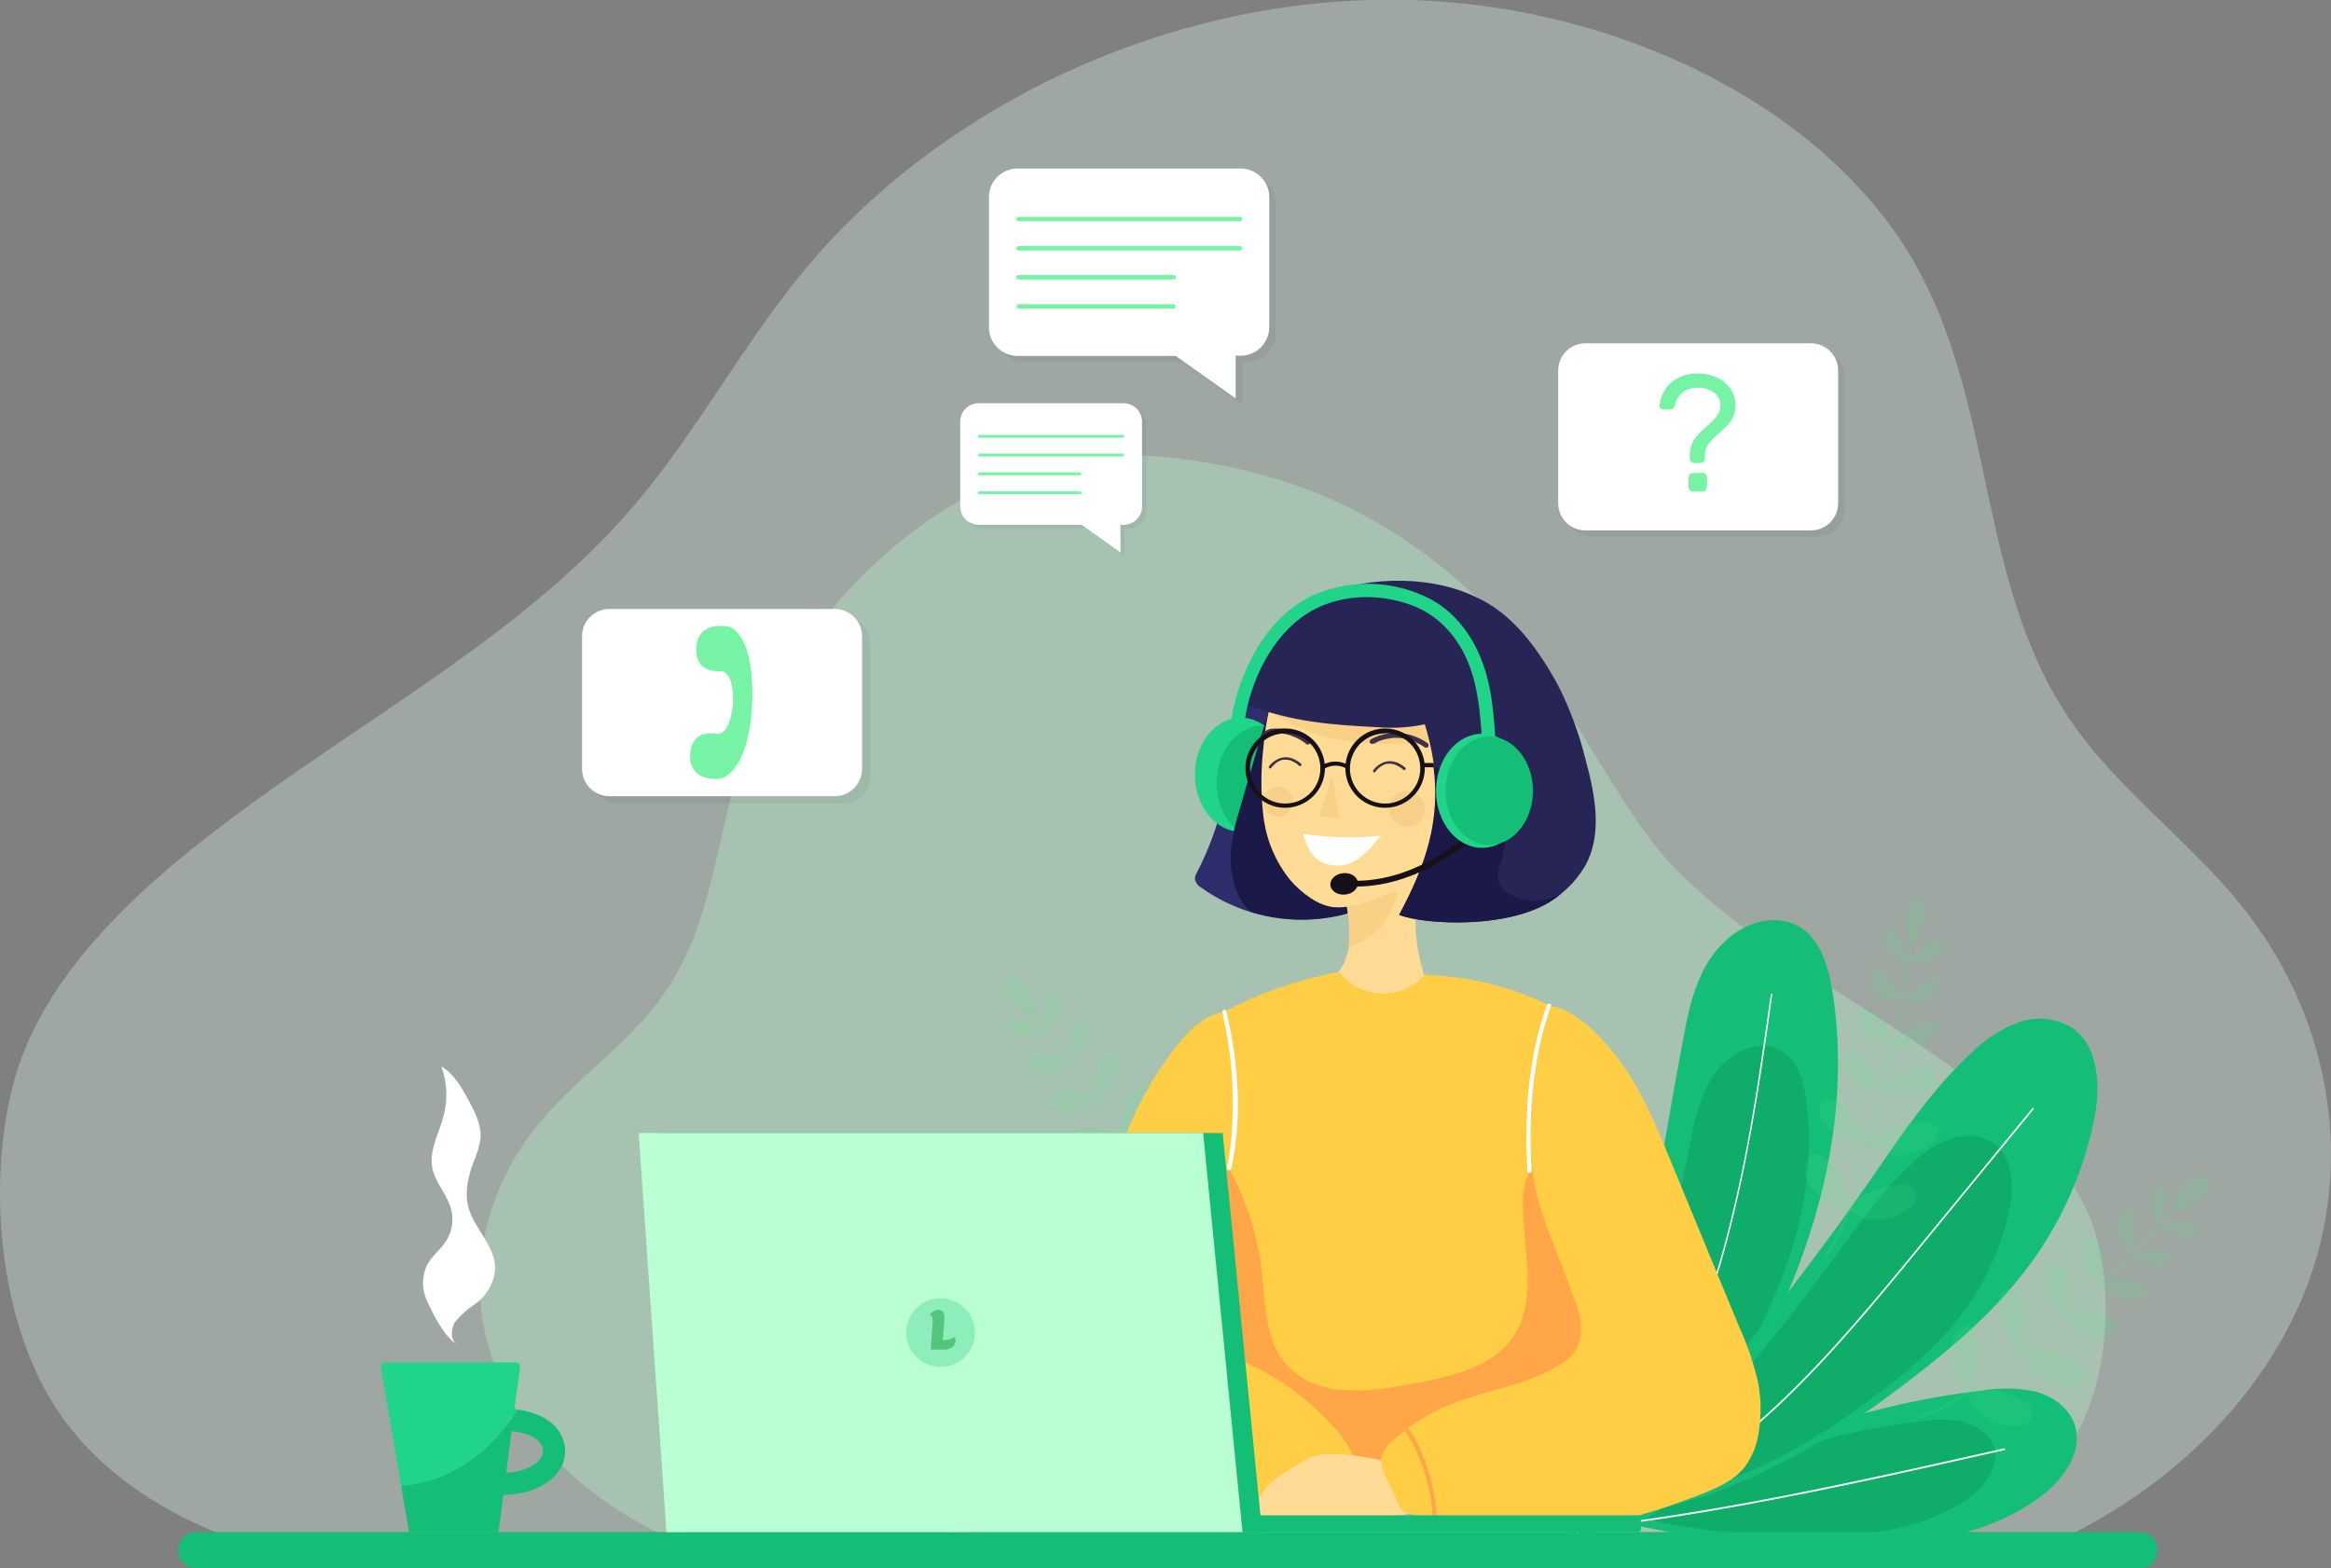 <svg width="324" height="218" viewBox="0 0 324 218" fill="none" xmlns="http://www.w3.org/2000/svg">
<rect x="0" y="0" width="324" height="218" fill="#808080" stroke="none"/>
<g clip-path="url(#clip0_877_4083)">
<g opacity="0.31">
<path d="M53.22 217.968C34.813 217.173 16.741 209.361 7.909 195.957C-0.262 183.563 -1.777 164.367 1.874 150.573C4.943 138.991 13.712 128.967 23.709 120.487C43.909 103.336 69.944 90.902 87.011 71.572C96.498 60.824 102.835 48.367 111.939 37.389C129.684 16.077 159.059 0.955 190.292 0C221.525 -0.954 253.499 13.667 266.493 37.222C277.654 57.475 274.744 82.032 288.495 101.172C294.809 109.971 304.231 116.955 311.166 125.427C323.523 140.494 327.253 160.199 321.067 177.684C314.881 195.169 298.938 210.077 278.69 217.244" fill="#E1FFEC"/>
</g>
<g opacity="0.31">
<path d="M255.564 216.322C268.406 215.765 281.009 210.626 287.171 201.796C292.863 193.626 293.923 180.969 291.372 171.885C289.236 164.248 283.122 157.645 276.147 152.053C262.061 140.757 243.933 132.555 231.976 119.811C225.359 112.731 217.435 96.376 211.074 89.152C198.702 75.104 184.01 65.876 162.343 63.577C134.403 60.61 115.853 81.651 106.797 97.179C99.008 110.528 101.041 126.708 91.451 139.341C87.043 145.14 80.474 149.746 75.636 155.322C67.026 165.258 64.419 178.241 68.732 189.768C73.045 201.295 84.189 211.119 98.291 215.844" fill="#BAFFD4"/>
</g>
<path d="M78.25 200.093C77.302 197.38 74.472 196.338 71.953 195.957C66.428 204.58 59.525 206.298 55.746 206.521L56.846 212.988H69.29L69.96 207.825C73.148 207.77 75.906 206.696 77.405 204.85C77.957 204.204 78.327 203.423 78.475 202.586C78.624 201.75 78.546 200.889 78.25 200.093ZM75.014 202.917C74.272 203.832 72.622 204.628 70.358 204.747L71.108 198.948C72.957 199.17 74.87 199.743 75.348 201.111C75.465 201.414 75.495 201.743 75.436 202.061C75.377 202.38 75.231 202.676 75.014 202.917Z" fill="#15BE77"/>
<path d="M71.952 195.957L71.498 195.885L72.295 190.062C72.305 189.981 72.298 189.898 72.274 189.82C72.249 189.741 72.209 189.669 72.155 189.607C72.1 189.546 72.034 189.496 71.959 189.462C71.884 189.428 71.803 189.41 71.721 189.41H53.593C53.495 189.408 53.398 189.429 53.309 189.471C53.22 189.513 53.142 189.575 53.081 189.652C53.02 189.729 52.977 189.819 52.957 189.915C52.937 190.011 52.939 190.11 52.964 190.205L55.746 206.561C59.524 206.298 66.428 204.58 71.952 195.957Z" fill="#20D589"/>
<path d="M63.647 186.991C61.853 186.037 60.139 182.6 59.43 181.009C59.04 180.229 58.827 179.373 58.805 178.502C58.783 177.63 58.952 176.765 59.302 175.966C59.964 174.653 61.231 173.746 62.02 172.505C62.429 171.863 62.701 171.144 62.82 170.393C62.94 169.642 62.903 168.875 62.714 168.138C62.172 166.07 60.474 164.423 60.083 162.323C59.629 159.857 61.064 157.486 61.678 155.06C62.257 152.811 62.143 150.441 61.351 148.258C63.105 149.292 64.157 151.17 65.129 152.968C66.006 154.598 66.923 156.349 66.796 158.21C66.626 159.366 66.296 160.494 65.815 161.559C65.074 163.54 64.564 165.72 65.09 167.764C65.887 170.859 68.948 173.285 68.828 176.515C68.73 177.461 68.431 178.377 67.951 179.199C67.471 180.022 66.822 180.734 66.046 181.288C65.004 181.955 64.073 182.782 63.288 183.738C62.61 184.772 62.587 186.387 63.631 187.039" fill="white"/>
<path d="M174.205 93.305C172.776 96.454 171.742 99.767 171.128 103.169C170.594 106.478 170.41 109.851 169.581 113.105C168.788 115.965 167.698 118.735 166.329 121.37C166.186 121.612 166.104 121.885 166.09 122.166C166.132 122.426 166.233 122.674 166.387 122.889C166.54 123.104 166.742 123.282 166.975 123.407C170.253 125.745 174.07 127.221 178.072 127.696C182.074 128.172 186.132 127.632 189.869 126.127" fill="#2F2E6C"/>
<path d="M172.483 115.635C176.014 115.635 178.876 112.084 178.876 107.704C178.876 103.323 176.014 99.772 172.483 99.772C168.952 99.772 166.09 103.323 166.09 107.704C166.09 112.084 168.952 115.635 172.483 115.635Z" fill="#20D589"/>
<path d="M175.489 116.756C179.02 116.756 181.882 113.205 181.882 108.825C181.882 104.445 179.02 100.894 175.489 100.894C171.958 100.894 169.096 104.445 169.096 108.825C169.096 113.205 171.958 116.756 175.489 116.756Z" fill="#15BE77"/>
<path d="M189.87 126.119L176.533 98.197C175.058 103.098 173.584 108.006 172.188 112.938C171.675 114.566 171.315 116.239 171.112 117.934C170.977 119.42 171.08 120.918 171.415 122.373C171.693 123.806 172.342 125.141 173.297 126.247C173.484 126.432 173.68 126.607 173.886 126.772C179.131 128.392 184.775 128.161 189.87 126.119Z" fill="#1A1947"/>
<path d="M187.071 125.157C187.669 128.546 188.171 132.396 186.059 135.125C185.506 135.643 185.125 136.317 184.967 137.058C184.919 138.044 185.867 138.776 186.752 139.214C188.476 140.06 190.354 140.548 192.273 140.648C194.191 140.748 196.11 140.457 197.913 139.794C198.217 139.703 198.492 139.533 198.71 139.301C199.164 138.744 198.877 137.925 198.598 137.265C197.337 134.218 196.705 130.95 196.74 127.655C196.774 124.359 197.474 121.104 198.797 118.085" fill="#FFDB96"/>
<path d="M186.77 124.17C187.427 126.48 187.67 128.888 187.487 131.282C187.475 131.322 187.472 131.365 187.479 131.406C187.486 131.448 187.502 131.487 187.527 131.521C187.607 131.608 187.734 131.576 187.846 131.521C188.64 131.267 189.4 130.917 190.11 130.479C191.409 129.572 192.477 128.373 193.227 126.978C194.064 125.309 194.435 123.447 194.303 121.585" fill="#F8D186"/>
<path d="M178.908 93.758C176.516 96.463 175.927 100.305 175.608 103.909C175.238 107.08 175.238 110.284 175.608 113.455C175.978 116.649 177.228 119.677 179.219 122.206C180.083 123.247 181.099 124.153 182.232 124.894C182.999 125.418 183.856 125.798 184.759 126.016C186.489 126.39 188.275 125.889 189.949 125.348C193.775 124.115 197.721 122.436 200.081 119.191C203.158 114.951 205.198 103.813 205.996 98.643" fill="#FFDB96"/>
<path d="M174.086 97.052C177.691 100.152 182.082 102.202 186.777 102.978C189.493 103.364 192.239 103.5 194.98 103.384C196.008 103.395 197.035 103.294 198.041 103.082C199.451 102.785 200.689 101.952 201.492 100.759C201.884 100.162 202.097 99.467 202.107 98.754C202.117 98.041 201.923 97.34 201.548 96.733" fill="#F8D186"/>
<path d="M204.977 82.931C198.153 79.638 188.276 80.322 183.31 83.154C178.344 85.986 176.287 88.532 173.696 94.434C173.545 94.793 172.644 96.964 172.779 97.322C172.827 97.483 172.913 97.629 173.029 97.75C173.146 97.871 173.29 97.961 173.449 98.014C179.579 100.353 184.968 100.775 191.529 101.101C193.711 101.277 195.907 101.141 198.05 100.695C201.055 110.742 199.492 117.95 194.486 127.17C197.739 128.538 210.43 129.333 216.44 124.672C218.034 123.506 219.369 122.025 220.362 120.32C222.754 115.953 221.733 110.567 220.426 105.763C219.558 102.156 218.274 98.661 216.6 95.349C213.889 90.338 210.222 85.183 204.977 82.931Z" fill="#262556"/>
<path d="M181.077 115.905C181.579 117.441 182.145 118.857 183.468 119.724C184.17 120.115 184.958 120.328 185.761 120.344C186.565 120.359 187.36 120.176 188.076 119.811C189.527 119.127 190.906 117.425 191.918 116.192C188.294 116.566 184.637 116.47 181.037 115.905" fill="white"/>
<path d="M209.368 123.979C208.938 123.666 208.597 123.247 208.379 122.762C208.124 121.763 208.211 120.707 208.626 119.763C209.168 118.11 209.437 116.38 209.424 114.64C209.404 112.893 208.779 111.206 207.654 109.867C205.964 107.998 203.317 107.409 200.846 106.908L199.252 106.598C200.176 113.805 198.415 119.867 194.469 127.185C197.729 128.554 210.412 129.349 216.431 124.687C216.654 124.512 216.861 124.329 217.076 124.146C216.71 124.364 216.33 124.556 215.936 124.719C214.869 125.163 213.705 125.328 212.556 125.198C211.407 125.069 210.31 124.649 209.368 123.979Z" fill="#1A1947"/>
<path d="M187.143 106.844C186.683 106.582 186.162 106.444 185.632 106.444C185.103 106.444 184.582 106.582 184.122 106.844L183.795 106.367C184.343 106.045 184.968 105.875 185.604 105.875C186.241 105.875 186.866 106.045 187.414 106.367L187.143 106.844Z" fill="#161119"/>
<path d="M199.341 106.677L197.818 106.653V106.073H199.269L199.341 106.677Z" fill="#161119"/>
<path d="M185.173 107.894L183.332 113.534L186.234 113.764" fill="#F8D186"/>
<path d="M190.938 103.418C191.057 103.346 191.185 103.29 191.304 103.227L191.536 103.123H191.448C191.639 103.044 191.83 102.972 192.03 102.908C192.272 102.828 192.52 102.764 192.771 102.717C192.931 102.717 193.09 102.654 193.249 102.638H193.162C193.626 102.573 194.097 102.56 194.565 102.598L195.003 102.638H194.908C195.383 102.7 195.851 102.812 196.303 102.972L196.717 103.131H196.637C197.145 103.346 197.628 103.612 198.08 103.927C198.123 103.945 198.169 103.954 198.216 103.954C198.262 103.954 198.308 103.945 198.351 103.927C198.437 103.9 198.511 103.844 198.559 103.768C198.594 103.681 198.594 103.584 198.559 103.497C198.533 103.411 198.476 103.337 198.399 103.29C197.685 102.796 196.897 102.42 196.063 102.177C195.383 101.978 194.676 101.882 193.967 101.89C193.386 101.897 192.808 101.971 192.245 102.113C191.829 102.218 191.424 102.359 191.033 102.535C190.873 102.606 190.716 102.686 190.563 102.773C190.485 102.818 190.427 102.893 190.404 102.98C190.368 103.067 190.368 103.164 190.404 103.25C190.451 103.327 190.525 103.383 190.611 103.41C190.703 103.433 190.8 103.418 190.882 103.37L190.938 103.418Z" fill="#3E3244"/>
<path d="M181.531 103.418C181.432 103.322 181.325 103.234 181.212 103.155L181.005 103.02L181.076 103.068C180.909 102.956 180.734 102.853 180.55 102.749C180.325 102.631 180.094 102.524 179.857 102.431C179.706 102.367 179.551 102.311 179.394 102.264H179.482C179.036 102.12 178.577 102.019 178.111 101.962H177.673H177.768C177.288 101.937 176.807 101.963 176.333 102.041C176.186 102.06 176.039 102.087 175.895 102.121H175.991C175.448 102.24 176.166 102.606 175.193 102.352C175.352 102.078 175.569 101.844 175.83 101.665C176.09 101.486 176.388 101.367 176.7 101.317C177.405 101.246 178.117 101.278 178.812 101.413C179.385 101.527 179.941 101.708 180.471 101.954C180.858 102.13 181.229 102.341 181.579 102.582C181.728 102.68 181.869 102.789 182.001 102.908C182.068 102.971 182.111 103.056 182.121 103.147C182.124 103.193 182.118 103.24 182.103 103.283C182.088 103.327 182.064 103.367 182.033 103.402C182.005 103.436 181.97 103.465 181.93 103.485C181.89 103.506 181.847 103.518 181.802 103.521C181.755 103.526 181.707 103.522 181.662 103.508C181.617 103.494 181.575 103.472 181.539 103.441L181.531 103.418Z" fill="#3E3244"/>
<path d="M191.161 107.283V107.243V107.283L191.304 107.108L191.552 106.862L191.743 106.71H191.695C191.846 106.592 192.009 106.491 192.181 106.408L192.341 106.329H192.293C192.445 106.265 192.602 106.217 192.763 106.185C192.811 106.178 192.859 106.178 192.907 106.185H192.859C193.015 106.169 193.173 106.169 193.329 106.185H193.473H193.417C193.594 106.208 193.768 106.251 193.935 106.313L194.095 106.368H194.047C194.275 106.467 194.494 106.587 194.7 106.726L194.892 106.869L195.051 106.997C195.068 107.016 195.089 107.032 195.112 107.043C195.135 107.054 195.161 107.06 195.187 107.06C195.214 107.06 195.24 107.054 195.265 107.043C195.29 107.032 195.312 107.016 195.33 106.997C195.349 106.98 195.363 106.959 195.373 106.935C195.383 106.912 195.387 106.887 195.386 106.862C195.388 106.835 195.384 106.809 195.374 106.784C195.364 106.759 195.349 106.737 195.33 106.718C195.1 106.523 194.852 106.35 194.589 106.201C194.37 106.078 194.137 105.982 193.895 105.915C193.682 105.859 193.462 105.827 193.242 105.819C193.046 105.818 192.851 105.837 192.66 105.875C192.482 105.917 192.308 105.975 192.142 106.05C192.001 106.115 191.865 106.189 191.735 106.273C191.608 106.359 191.485 106.452 191.368 106.551C191.281 106.623 191.201 106.702 191.121 106.782C191.041 106.861 191.01 106.901 190.962 106.965L190.858 107.1C190.839 107.149 190.839 107.203 190.858 107.251C190.864 107.277 190.876 107.301 190.893 107.321C190.909 107.342 190.93 107.359 190.954 107.371C190.978 107.381 191.003 107.386 191.029 107.386C191.056 107.386 191.081 107.381 191.105 107.371C191.155 107.353 191.197 107.32 191.225 107.275L191.161 107.283Z" fill="#3E3244"/>
<path d="M176.677 106.764L176.717 106.716C176.76 106.657 176.808 106.601 176.861 106.549C176.94 106.462 177.02 106.382 177.108 106.303C177.165 106.248 177.226 106.198 177.291 106.152H177.251C177.402 106.032 177.565 105.928 177.737 105.841L177.897 105.77H177.849C178 105.705 178.158 105.657 178.319 105.627H178.463H178.407C178.563 105.611 178.721 105.611 178.877 105.627H179.021H178.973C179.149 105.653 179.323 105.696 179.491 105.754L179.643 105.817H179.595C179.826 105.914 180.045 106.037 180.249 106.183C180.312 106.231 180.376 106.271 180.44 106.327H180.4C180.457 106.365 180.51 106.407 180.559 106.454C180.599 106.488 180.65 106.508 180.703 106.51C180.755 106.507 180.806 106.487 180.846 106.454C180.881 106.414 180.901 106.363 180.902 106.311C180.903 106.258 180.883 106.206 180.846 106.167C180.616 105.975 180.368 105.804 180.105 105.658C179.884 105.533 179.648 105.434 179.404 105.364C179.193 105.308 178.976 105.276 178.758 105.269C178.56 105.27 178.362 105.291 178.168 105.332C177.99 105.375 177.817 105.434 177.65 105.507C177.509 105.572 177.374 105.647 177.243 105.73C177.117 105.811 176.997 105.901 176.885 106L176.629 106.239C176.574 106.295 176.526 106.358 176.47 106.422C176.434 106.461 176.402 106.504 176.374 106.549C176.354 106.598 176.354 106.652 176.374 106.7C176.38 106.725 176.391 106.748 176.406 106.769C176.421 106.789 176.44 106.807 176.462 106.82C176.511 106.84 176.565 106.84 176.613 106.82C176.662 106.805 176.704 106.774 176.733 106.732L176.677 106.764Z" fill="#3E3244"/>
<path opacity="0.45" d="M195.569 114.928C196.947 114.928 198.064 113.813 198.064 112.438C198.064 111.063 196.947 109.948 195.569 109.948C194.191 109.948 193.074 111.063 193.074 112.438C193.074 113.813 194.191 114.928 195.569 114.928Z" fill="#EBC57B"/>
<path opacity="0.45" d="M177.593 113.566C178.755 113.566 179.697 112.626 179.697 111.466C179.697 110.306 178.755 109.366 177.593 109.366C176.431 109.366 175.488 110.306 175.488 111.466C175.488 112.626 176.431 113.566 177.593 113.566Z" fill="#EBC57B"/>
<path d="M178.646 112.302C177.552 112.303 176.483 111.981 175.573 111.376C174.664 110.771 173.954 109.91 173.535 108.902C173.116 107.894 173.006 106.785 173.219 105.715C173.432 104.645 173.958 103.662 174.731 102.891C175.504 102.119 176.489 101.594 177.562 101.381C178.634 101.169 179.746 101.279 180.755 101.697C181.765 102.115 182.628 102.823 183.234 103.731C183.841 104.639 184.164 105.706 184.162 106.797C184.158 108.255 183.575 109.653 182.542 110.685C181.508 111.716 180.107 112.297 178.646 112.302ZM178.646 101.96C177.679 101.958 176.733 102.243 175.929 102.778C175.124 103.313 174.496 104.074 174.125 104.965C173.754 105.856 173.656 106.836 173.844 107.783C174.032 108.729 174.496 109.599 175.179 110.282C175.863 110.965 176.733 111.43 177.681 111.619C178.629 111.807 179.612 111.711 180.506 111.342C181.399 110.974 182.163 110.349 182.7 109.546C183.237 108.744 183.524 107.801 183.524 106.836C183.528 106.194 183.405 105.556 183.162 104.961C182.919 104.366 182.561 103.824 182.108 103.368C181.654 102.911 181.115 102.548 180.521 102.3C179.927 102.051 179.29 101.922 178.646 101.92V101.96Z" fill="#161119"/>
<path d="M192.532 112.302C191.439 112.303 190.37 111.981 189.46 111.376C188.55 110.771 187.841 109.91 187.422 108.902C187.003 107.894 186.893 106.785 187.106 105.715C187.319 104.645 187.845 103.662 188.618 102.891C189.391 102.119 190.376 101.594 191.449 101.381C192.521 101.169 193.632 101.279 194.642 101.697C195.652 102.115 196.515 102.823 197.121 103.731C197.727 104.639 198.05 105.706 198.049 106.797C198.045 108.255 197.462 109.653 196.428 110.685C195.395 111.716 193.994 112.297 192.532 112.302ZM192.532 101.96C191.566 101.958 190.62 102.243 189.815 102.778C189.011 103.313 188.383 104.074 188.012 104.965C187.641 105.856 187.543 106.836 187.731 107.783C187.918 108.729 188.383 109.599 189.066 110.282C189.749 110.965 190.62 111.43 191.568 111.619C192.516 111.807 193.499 111.711 194.393 111.342C195.286 110.974 196.05 110.349 196.587 109.546C197.124 108.744 197.411 107.801 197.411 106.836C197.415 106.194 197.292 105.556 197.049 104.961C196.806 104.366 196.448 103.824 195.994 103.368C195.541 102.911 195.002 102.548 194.408 102.3C193.814 102.051 193.176 101.922 192.532 101.92V101.96Z" fill="#161119"/>
<path d="M186.974 124.364C188.03 124.262 188.821 123.513 188.742 122.691C188.662 121.869 187.742 121.285 186.686 121.387C185.63 121.488 184.838 122.237 184.917 123.059C184.997 123.882 185.917 124.466 186.974 124.364Z" fill="#161119"/>
<path d="M190.308 123.16C189.444 123.244 188.576 123.268 187.709 123.232V122.436C197.721 122.834 205.414 114.768 205.494 114.68L206.092 115.245C206.052 115.301 199.395 122.285 190.308 123.16Z" fill="#161119"/>
<path d="M172.985 100.313C173.782 94.745 176.724 88.556 181.539 85.39C185.851 82.558 191.623 82.375 196.374 84.197C200.471 85.787 203.182 89.256 204.521 93.329C205.653 96.797 205.804 100.361 206.075 103.957C206.163 105.15 208.028 105.158 207.941 103.957C207.686 100.528 207.55 97.115 206.609 93.782C205.382 89.439 202.871 85.453 198.805 83.274C196.307 81.981 193.552 81.261 190.739 81.168C187.927 81.074 185.13 81.609 182.551 82.733C178.493 84.594 175.52 88.214 173.631 92.175C172.436 94.602 171.606 97.192 171.167 99.86C171 101.037 172.762 101.538 172.969 100.353L172.985 100.313Z" fill="#20D589"/>
<path d="M205.997 117.87C209.528 117.87 212.39 114.319 212.39 109.939C212.39 105.559 209.528 102.008 205.997 102.008C202.466 102.008 199.604 105.559 199.604 109.939C199.604 114.319 202.466 117.87 205.997 117.87Z" fill="#20D589"/>
<path d="M207 117.472C210.355 117.472 213.075 114.099 213.075 109.939C213.075 105.778 210.355 102.405 207 102.405C203.645 102.405 200.926 105.778 200.926 109.939C200.926 114.099 203.645 117.472 207 117.472Z" fill="#15BE77"/>
<path opacity="0.07" d="M252.623 48.598H221.295C219.199 48.598 217.5 50.293 217.5 52.384V70.832C217.5 72.923 219.199 74.619 221.295 74.619H252.623C254.719 74.619 256.418 72.923 256.418 70.832V52.384C256.418 50.293 254.719 48.598 252.623 48.598Z" fill="#26476D"/>
<path d="M251.705 47.723H220.377C218.281 47.723 216.582 49.418 216.582 51.509V69.957C216.582 72.048 218.281 73.744 220.377 73.744H251.705C253.801 73.744 255.5 72.048 255.5 69.957V51.509C255.5 49.418 253.801 47.723 251.705 47.723Z" fill="white"/>
<path d="M238.681 52.504C239.437 52.855 240.085 53.405 240.554 54.095C241.006 54.749 241.245 55.527 241.239 56.322C241.244 56.868 241.138 57.409 240.929 57.913C240.732 58.353 240.463 58.756 240.131 59.106C239.758 59.507 239.359 59.881 238.936 60.228C238.388 60.68 237.893 61.192 237.461 61.755C237.123 62.243 236.953 62.826 236.975 63.418V63.736C236.975 63.819 236.958 63.9 236.927 63.977C236.895 64.053 236.849 64.122 236.79 64.18C236.732 64.239 236.662 64.285 236.586 64.317C236.509 64.348 236.428 64.365 236.345 64.365H235.492C235.41 64.365 235.329 64.349 235.254 64.318C235.179 64.286 235.11 64.24 235.053 64.182C234.994 64.124 234.946 64.055 234.915 63.978C234.883 63.901 234.868 63.819 234.87 63.736V63.251C234.862 62.704 234.971 62.162 235.189 61.66C235.392 61.224 235.661 60.821 235.986 60.467C236.289 60.148 236.696 59.751 237.206 59.289C237.739 58.856 238.223 58.365 238.649 57.825C238.971 57.389 239.14 56.857 239.127 56.314C239.135 55.967 239.055 55.623 238.893 55.316C238.731 55.008 238.493 54.746 238.202 54.556C237.546 54.116 236.769 53.891 235.978 53.912C235.235 53.886 234.504 54.104 233.898 54.532C233.318 55.014 232.922 55.679 232.774 56.417C232.748 56.559 232.673 56.688 232.562 56.781C232.452 56.874 232.312 56.925 232.168 56.927H231.179C231.111 56.927 231.044 56.913 230.981 56.887C230.918 56.861 230.861 56.823 230.813 56.775C230.76 56.733 230.72 56.678 230.697 56.615C230.673 56.552 230.666 56.484 230.677 56.417C230.728 55.665 230.961 54.937 231.355 54.294C231.796 53.574 232.42 52.984 233.164 52.583C234.041 52.117 235.025 51.887 236.018 51.915C236.938 51.912 237.848 52.113 238.681 52.504ZM237.086 68.151C237.028 68.209 236.958 68.256 236.881 68.287C236.805 68.318 236.723 68.334 236.64 68.334H235.324C235.243 68.335 235.162 68.319 235.087 68.287C235.011 68.256 234.943 68.21 234.886 68.151C234.827 68.095 234.78 68.027 234.748 67.952C234.717 67.876 234.701 67.795 234.703 67.714V66.369C234.701 66.288 234.717 66.207 234.748 66.131C234.78 66.056 234.827 65.988 234.886 65.932C234.943 65.873 235.011 65.827 235.087 65.796C235.162 65.764 235.243 65.748 235.324 65.749H236.64C236.805 65.749 236.964 65.814 237.082 65.93C237.2 66.046 237.267 66.204 237.27 66.369V67.69C237.265 67.773 237.244 67.855 237.207 67.93C237.17 68.006 237.118 68.073 237.054 68.127L237.086 68.151Z" fill="#76F3A5"/>
<path opacity="0.07" d="M173.399 24.271H142.374C141.324 24.282 140.32 24.705 139.581 25.45C138.842 26.195 138.428 27.201 138.428 28.248V46.386C138.428 47.434 138.842 48.44 139.581 49.185C140.32 49.929 141.324 50.353 142.374 50.364H164.375L172.714 56.266V50.3H173.399C174.45 50.289 175.453 49.866 176.192 49.121C176.931 48.376 177.345 47.37 177.345 46.322V28.217C177.337 27.174 176.919 26.177 176.181 25.439C175.443 24.701 174.444 24.281 173.399 24.271Z" fill="#26476D"/>
<path d="M172.469 23.428H141.443C140.386 23.428 139.372 23.847 138.624 24.593C137.877 25.339 137.457 26.35 137.457 27.405V45.543C137.468 46.591 137.892 47.592 138.638 48.33C139.385 49.067 140.393 49.481 141.443 49.48H163.421L171.751 55.391V49.449H172.437C173.487 49.449 174.495 49.035 175.241 48.298C175.987 47.56 176.412 46.559 176.422 45.511V27.373C176.414 26.329 175.995 25.331 175.255 24.593C174.515 23.854 173.515 23.436 172.469 23.428Z" fill="white"/>
<path d="M172.339 30.15H141.577C141.494 30.15 141.415 30.183 141.357 30.241C141.298 30.299 141.266 30.378 141.266 30.46C141.266 30.542 141.298 30.621 141.357 30.68C141.415 30.738 141.494 30.77 141.577 30.77H172.339C172.422 30.77 172.501 30.738 172.559 30.68C172.617 30.621 172.65 30.542 172.65 30.46C172.65 30.378 172.617 30.299 172.559 30.241C172.501 30.183 172.422 30.15 172.339 30.15Z" fill="#76F3A5"/>
<path d="M172.339 34.207H141.577C141.494 34.207 141.415 34.24 141.357 34.298C141.298 34.356 141.266 34.435 141.266 34.517C141.266 34.6 141.298 34.678 141.357 34.737C141.415 34.795 141.494 34.828 141.577 34.828H172.339C172.422 34.828 172.501 34.795 172.559 34.737C172.617 34.678 172.65 34.6 172.65 34.517C172.65 34.435 172.617 34.356 172.559 34.298C172.501 34.24 172.422 34.207 172.339 34.207Z" fill="#76F3A5"/>
<path d="M163.148 38.24H141.577C141.494 38.24 141.415 38.273 141.357 38.331C141.298 38.389 141.266 38.468 141.266 38.55C141.266 38.633 141.298 38.712 141.357 38.77C141.415 38.828 141.494 38.861 141.577 38.861H163.148C163.23 38.861 163.309 38.828 163.368 38.77C163.426 38.712 163.459 38.633 163.459 38.55C163.459 38.468 163.426 38.389 163.368 38.331C163.309 38.273 163.23 38.24 163.148 38.24Z" fill="#76F3A5"/>
<path d="M163.148 42.281H141.577C141.502 42.293 141.434 42.331 141.385 42.389C141.336 42.447 141.309 42.52 141.309 42.596C141.309 42.671 141.336 42.744 141.385 42.802C141.434 42.86 141.502 42.898 141.577 42.91H163.148C163.223 42.898 163.292 42.86 163.341 42.802C163.39 42.744 163.417 42.671 163.417 42.596C163.417 42.52 163.39 42.447 163.341 42.389C163.292 42.331 163.223 42.293 163.148 42.281Z" fill="#76F3A5"/>
<path opacity="0.07" d="M156.788 56.608H136.635C135.954 56.608 135.302 56.878 134.82 57.359C134.339 57.839 134.068 58.491 134.068 59.17V70.951C134.068 71.631 134.339 72.282 134.82 72.763C135.302 73.243 135.954 73.513 136.635 73.513H150.928L156.341 77.347V73.513H156.788C157.467 73.511 158.118 73.24 158.597 72.76C159.077 72.28 159.346 71.629 159.346 70.951V59.17C159.346 58.492 159.077 57.842 158.597 57.361C158.118 56.881 157.467 56.611 156.788 56.608Z" fill="#26476D"/>
<path d="M156.182 56.059H136.03C135.349 56.059 134.696 56.329 134.215 56.809C133.733 57.29 133.463 57.941 133.463 58.621V70.402C133.463 71.081 133.733 71.733 134.215 72.213C134.696 72.694 135.349 72.963 136.03 72.963H150.323L155.736 76.798V72.963H156.182C156.862 72.961 157.512 72.691 157.992 72.21C158.472 71.73 158.741 71.08 158.741 70.402V58.621C158.741 57.943 158.472 57.292 157.992 56.812C157.512 56.332 156.862 56.061 156.182 56.059Z" fill="white"/>
<path d="M156.093 60.459H136.108C136.061 60.468 136.019 60.493 135.988 60.53C135.958 60.567 135.941 60.614 135.941 60.661C135.941 60.709 135.958 60.756 135.988 60.793C136.019 60.83 136.061 60.855 136.108 60.864H156.093C156.14 60.855 156.183 60.83 156.213 60.793C156.243 60.756 156.26 60.709 156.26 60.661C156.26 60.614 156.243 60.567 156.213 60.53C156.183 60.493 156.14 60.468 156.093 60.459Z" fill="#76F3A5"/>
<path d="M156.093 63.052H136.108C136.061 63.061 136.019 63.086 135.988 63.123C135.958 63.16 135.941 63.207 135.941 63.255C135.941 63.303 135.958 63.349 135.988 63.386C136.019 63.423 136.061 63.448 136.108 63.458H156.093C156.14 63.448 156.183 63.423 156.213 63.386C156.243 63.349 156.26 63.303 156.26 63.255C156.26 63.207 156.243 63.16 156.213 63.123C156.183 63.086 156.14 63.061 156.093 63.052Z" fill="#76F3A5"/>
<path d="M150.122 65.677H136.108C136.061 65.686 136.019 65.711 135.988 65.748C135.958 65.785 135.941 65.832 135.941 65.88C135.941 65.927 135.958 65.974 135.988 66.011C136.019 66.048 136.061 66.073 136.108 66.082H150.122C150.169 66.073 150.212 66.048 150.242 66.011C150.273 65.974 150.289 65.927 150.289 65.88C150.289 65.832 150.273 65.785 150.242 65.748C150.212 65.711 150.169 65.686 150.122 65.677Z" fill="#76F3A5"/>
<path d="M150.124 68.31H136.109C136.057 68.31 136.006 68.331 135.969 68.368C135.931 68.406 135.91 68.456 135.91 68.509C135.91 68.562 135.931 68.612 135.969 68.65C136.006 68.687 136.057 68.708 136.109 68.708H150.124C150.176 68.708 150.227 68.687 150.265 68.65C150.302 68.612 150.323 68.562 150.323 68.509C150.323 68.456 150.302 68.406 150.265 68.368C150.227 68.331 150.176 68.31 150.124 68.31Z" fill="#76F3A5"/>
<path opacity="0.07" d="M117.184 85.7H85.855C83.759 85.7 82.061 87.395 82.061 89.486V107.934C82.061 110.025 83.759 111.721 85.855 111.721H117.184C119.279 111.721 120.978 110.025 120.978 107.934V89.486C120.978 87.395 119.279 85.7 117.184 85.7Z" fill="#26476D"/>
<path d="M116.027 84.665H84.699C82.603 84.665 80.904 86.361 80.904 88.452V106.9C80.904 108.991 82.603 110.686 84.699 110.686H116.027C118.123 110.686 119.822 108.991 119.822 106.9V88.452C119.822 86.361 118.123 84.665 116.027 84.665Z" fill="white"/>
<path d="M96.808 90.815C97.087 93.758 100.236 93.289 100.236 93.289C102.165 93.575 101.878 97.775 101.878 97.775C101.878 97.775 101.671 101.984 99.726 102.039C99.726 102.039 96.649 101.244 96.035 104.108C95.421 106.971 97.159 108.483 100.021 108.284C100.021 108.284 104.007 107.902 104.557 97.839C104.884 87.649 101.257 87.124 101.257 87.124C98.443 86.599 96.537 87.864 96.808 90.815Z" fill="#76F3A5"/>
<path d="M222.41 212.758C231.737 208.199 238.194 199.52 243.176 190.595C252.216 174.398 257.669 155.656 254.639 137.471C254.049 133.899 252.75 129.914 249.354 128.45C247.708 127.799 245.887 127.731 244.196 128.259C240.872 129.222 238.297 131.903 236.751 134.918C235.204 137.933 234.535 141.282 233.921 144.623C229.529 168.146 226.428 192.082 218.018 214.548" fill="#15BE77"/>
<path d="M220.752 213.14C227.974 209.79 236.241 199.521 240.251 192.663C247.529 180.222 252.926 167.311 251.06 153.039C250.693 150.247 249.801 147.097 247.242 145.88C246.007 145.334 244.618 145.238 243.32 145.609C242.058 146.015 240.891 146.669 239.889 147.534C238.886 148.4 238.068 149.457 237.484 150.645C236.339 153.024 235.534 155.552 235.093 158.154C231.179 176.451 228.245 195.042 221.294 212.384" fill="#0FAC6A"/>
<path d="M246.133 138.251C245.336 143.875 244.539 149.499 243.582 155.1C242.626 160.7 241.486 166.181 240.067 171.646C238.776 176.693 237.138 181.644 235.164 186.466C233.176 191.241 230.85 195.869 228.205 200.316C225.616 204.688 222.684 208.848 219.436 212.758C219.038 213.235 218.639 213.704 218.232 214.174C218.145 214.269 218.288 214.412 218.376 214.317C221.691 210.505 224.693 206.432 227.352 202.138C232.845 193.332 237.011 183.769 239.716 173.754C241.223 168.273 242.418 162.705 243.431 157.112C244.443 151.52 245.28 145.88 246.061 140.239C246.157 139.579 246.245 138.911 246.34 138.251C246.34 138.123 246.149 138.123 246.133 138.251Z" fill="white"/>
<path d="M226.014 211.748C233.167 213.392 240.443 214.457 247.768 214.93C259.726 215.622 274.362 215.184 283.848 207.905C286.925 205.519 289.612 201.677 288.352 198.009C287.555 195.686 285.291 194.087 282.907 193.459C280.488 192.954 277.996 192.903 275.558 193.308C257.794 195.366 240.795 201.687 226.014 211.732" fill="#15BE77"/>
<path d="M228.707 211.175C234.264 212.377 239.907 213.148 245.583 213.481C254.854 213.975 266.222 213.633 273.595 208.279C275.987 206.537 278.076 203.697 277.103 201.008C276.489 199.298 274.711 198.128 272.886 197.675C271.007 197.306 269.077 197.271 267.186 197.571C253.48 199.082 240.31 203.738 228.707 211.175Z" fill="#0FAC6A"/>
<path d="M278.554 201.358L268.581 203.594C265.185 204.352 261.787 205.092 258.385 205.813C254.984 206.534 251.548 207.237 248.078 207.921C244.661 208.59 241.233 209.218 237.795 209.807C234.407 210.379 231.011 210.912 227.607 211.398L226.371 211.557C226.228 211.557 226.228 211.811 226.371 211.795C229.762 211.339 233.145 210.83 236.519 210.268C239.894 209.706 243.311 209.091 246.771 208.422C250.215 207.762 253.65 207.062 257.086 206.346C260.522 205.63 263.934 204.875 267.354 204.119C270.773 203.363 274.058 202.623 277.406 201.868L278.618 201.597C278.769 201.597 278.697 201.342 278.554 201.374V201.358Z" fill="white"/>
<path d="M223.16 210.809C236.712 210.101 251.858 202.058 262.716 193.936C269.89 188.59 276.929 182.911 282.206 175.711C286.543 169.79 289.555 163.007 291.039 155.824C292.003 151.13 291.836 145.307 287.786 142.746C286.655 142.106 285.396 141.727 284.099 141.637C282.803 141.546 281.502 141.745 280.293 142.22C277.884 143.192 275.7 144.646 273.876 146.492C268.479 151.528 264.31 157.725 260.141 163.795C249.196 179.577 235.612 196.172 223.16 210.801" fill="#15BE77"/>
<path d="M226.818 208.868C237.293 208.351 248.972 202.432 257.366 196.442C262.89 192.504 268.343 188.32 272.424 183.022C275.754 178.702 278.084 173.701 279.248 168.376C279.989 164.924 279.862 160.636 276.729 158.751C275.847 158.279 274.875 158.001 273.877 157.933C272.879 157.866 271.879 158.012 270.941 158.361C269.091 159.079 267.405 160.161 265.983 161.543C261.822 165.25 258.625 169.816 255.381 174.271C246.931 185.901 236.432 198.136 226.818 208.892" fill="#0FAC6A"/>
<path d="M282.509 154.042L270.591 168.575C267.06 172.879 263.56 177.199 259.957 181.439C256.649 185.345 253.237 189.171 249.594 192.783C246.022 196.391 242.161 199.703 238.051 202.687C233.969 205.654 229.538 208.112 224.858 210.005C224.284 210.236 223.702 210.451 223.12 210.666C222.976 210.713 223.04 210.936 223.184 210.888C227.905 209.161 232.393 206.855 236.544 204.023C240.709 201.161 244.624 197.951 248.247 194.429C251.961 190.857 255.421 187.047 258.801 183.149C262.34 179.036 265.768 174.812 269.212 170.612L281.17 156.03L282.668 154.209C282.764 154.089 282.596 153.922 282.501 154.042H282.509Z" fill="white"/>
<g opacity="0.38">
<path opacity="0.38" d="M266.908 197.182C269.597 196.255 272.113 194.89 274.354 193.141C275.565 192.258 276.745 191.335 277.941 190.42C279.137 189.505 280.54 188.416 281.815 187.389C284.255 185.448 286.646 183.441 288.99 181.367C291.333 179.294 293.619 177.156 295.845 174.956C298.069 172.76 300.246 170.501 302.35 168.194L303.147 167.351C303.331 167.152 303.036 166.849 302.852 167.056C300.772 169.355 298.635 171.614 296.435 173.802C294.235 175.99 291.987 178.138 289.675 180.214C287.364 182.29 285.012 184.311 282.596 186.268C280.181 188.225 277.614 190.245 275.079 192.115C272.879 193.897 270.433 195.354 267.817 196.442C267.498 196.561 267.171 196.673 266.844 196.776C266.791 196.791 266.745 196.827 266.717 196.875C266.689 196.924 266.682 196.981 266.697 197.035C266.712 197.089 266.747 197.134 266.796 197.162C266.845 197.19 266.902 197.197 266.956 197.182H266.908Z" fill="#53E88B"/>
<path opacity="0.38" d="M301.92 168.138C302.004 167.237 302.304 166.37 302.794 165.609C303.283 164.848 303.948 164.215 304.734 163.763C305.025 163.548 305.376 163.428 305.738 163.419C306.101 163.411 306.457 163.514 306.758 163.715C306.939 163.911 307.057 164.157 307.098 164.42C307.139 164.683 307.101 164.953 306.99 165.195C306.756 165.676 306.408 166.094 305.977 166.412C304.756 167.423 303.352 168.19 301.84 168.671" fill="#53E88B"/>
<path opacity="0.38" d="M300.205 170.238C299.851 169.957 299.558 169.608 299.341 169.212C299.125 168.815 298.99 168.38 298.945 167.931C298.802 167.313 298.802 166.671 298.945 166.054C299.016 165.744 299.158 165.455 299.36 165.209C299.562 164.963 299.819 164.768 300.109 164.638C300.197 164.598 300.293 164.582 300.388 164.59C300.482 164.611 300.568 164.658 300.635 164.725C300.984 165.041 301.194 165.481 301.217 165.95C301.237 166.415 301.181 166.88 301.05 167.327C300.789 168.36 300.418 169.363 299.942 170.318" fill="#53E88B"/>
<path opacity="0.38" d="M296.3 173.969C295.993 173.84 295.72 173.641 295.503 173.388C294.81 172.81 294.319 172.027 294.1 171.153C294.055 170.702 294.104 170.247 294.243 169.816C294.313 169.468 294.453 169.138 294.652 168.844C294.852 168.55 295.109 168.299 295.407 168.106C295.611 167.985 295.852 167.943 296.085 167.987C296.222 168.031 296.348 168.105 296.453 168.204C296.558 168.303 296.639 168.425 296.691 168.559C296.788 168.832 296.832 169.121 296.818 169.411C296.877 170.948 296.696 172.486 296.284 173.969" fill="#53E88B"/>
<path opacity="0.38" d="M291.971 178.432C291.891 178.503 291.763 178.432 291.676 178.376C290.881 177.783 290.229 177.019 289.771 176.14C289.319 175.251 289.195 174.232 289.42 173.261C289.46 173.039 289.545 172.828 289.669 172.641C289.794 172.453 289.956 172.293 290.145 172.171C290.414 172.048 290.715 172.016 291.003 172.081C291.291 172.146 291.55 172.303 291.74 172.529C292.117 172.978 292.343 173.535 292.385 174.12C292.498 175.667 292.334 177.221 291.899 178.71" fill="#53E88B"/>
<path opacity="0.38" d="M287.108 182.919C286.679 182.737 286.307 182.443 286.032 182.067C285.259 181.228 284.677 180.232 284.326 179.148C284.155 178.604 284.114 178.028 284.207 177.466C284.299 176.903 284.523 176.371 284.86 175.91C284.962 175.733 285.109 175.587 285.286 175.484C285.463 175.382 285.664 175.329 285.868 175.329C286.073 175.329 286.273 175.382 286.45 175.484C286.627 175.587 286.774 175.733 286.877 175.91C287.761 177.016 287.785 178.559 287.674 179.967C287.584 180.844 287.445 181.715 287.259 182.576" fill="#53E88B"/>
<path opacity="0.38" d="M280.86 187.898C279.915 187.148 279.144 186.201 278.602 185.124C278.06 184.047 277.758 182.866 277.719 181.661C277.719 180.739 277.958 179.641 278.819 179.275C279.105 179.183 279.411 179.169 279.705 179.233C279.999 179.297 280.271 179.438 280.493 179.641C280.929 180.055 281.243 180.581 281.402 181.16C282.039 183.173 281.641 185.352 281.242 187.421" fill="#53E88B"/>
<path opacity="0.38" d="M296.492 174.215C297.934 173.723 299.487 173.646 300.972 173.993C301.338 174.048 301.769 174.144 301.912 174.478C301.962 174.636 301.966 174.804 301.926 174.964C301.885 175.124 301.8 175.27 301.681 175.385C301.278 175.807 300.727 176.058 300.143 176.085C299.565 176.113 298.988 176.015 298.453 175.798C297.59 175.496 296.823 174.972 296.229 174.279" fill="#53E88B"/>
<path opacity="0.38" d="M300.294 170.135C301.739 169.649 303.29 169.575 304.774 169.92C305.133 169.976 305.572 170.071 305.707 170.405C305.76 170.561 305.766 170.729 305.725 170.889C305.684 171.049 305.598 171.193 305.476 171.304C305.078 171.731 304.529 171.985 303.945 172.012C303.365 172.039 302.785 171.938 302.247 171.718C301.389 171.413 300.625 170.889 300.031 170.199" fill="#53E88B"/>
<path opacity="0.38" d="M292.019 178.352C292.893 177.939 293.849 177.729 294.816 177.739C295.782 177.748 296.734 177.977 297.599 178.408C297.8 178.485 297.982 178.602 298.134 178.753C298.286 178.903 298.406 179.084 298.484 179.283C298.52 179.466 298.508 179.655 298.45 179.832C298.391 180.009 298.288 180.168 298.149 180.293C297.871 180.547 297.525 180.713 297.153 180.771C296.304 180.925 295.428 180.829 294.634 180.492C293.844 180.153 293.108 179.7 292.45 179.148C292.164 178.958 291.951 178.678 291.844 178.352" fill="#53E88B"/>
<path opacity="0.38" d="M287.172 182.632C288.862 182.044 290.719 182.386 292.449 182.847C292.793 182.895 293.123 183.01 293.421 183.186C293.72 183.362 293.98 183.596 294.187 183.873C294.355 184.27 294.366 184.715 294.218 185.12C294.07 185.524 293.774 185.858 293.39 186.053C292.995 186.23 292.567 186.325 292.134 186.332C291.701 186.338 291.271 186.257 290.871 186.093C289.339 185.504 288.056 184.409 287.236 182.99" fill="#53E88B"/>
<path opacity="0.38" d="M281.161 187.493C282.476 187.126 283.876 187.199 285.147 187.699C286.416 188.202 287.624 188.845 288.75 189.617C289.316 189.967 289.93 190.412 289.985 191.072C289.989 191.299 289.938 191.524 289.835 191.726C289.732 191.929 289.581 192.103 289.395 192.234C289.017 192.487 288.581 192.643 288.128 192.687C286.956 192.786 285.778 192.583 284.707 192.097C283.636 191.61 282.709 190.858 282.014 189.911C281.345 189.155 280.989 188.174 281.017 187.167" fill="#53E88B"/>
<path opacity="0.38" d="M273.763 193.554C273.7 193.674 273.516 193.554 273.413 193.491C272.54 192.656 271.881 191.624 271.491 190.482C271.101 189.339 270.992 188.121 271.173 186.928C271.227 186.47 271.377 186.028 271.611 185.631C272.032 185.054 272.619 184.619 273.293 184.382C273.442 184.301 273.611 184.265 273.779 184.279C273.993 184.334 274.177 184.471 274.289 184.661C275.189 185.931 275.566 187.497 275.342 189.036C275.117 190.558 274.574 192.016 273.747 193.316" fill="#53E88B"/>
<path opacity="0.38" d="M273.342 193.53C274.365 193.117 275.482 192.996 276.57 193.18C277.662 193.361 278.731 193.657 279.759 194.063C280.541 194.28 281.26 194.681 281.856 195.233C282.149 195.512 282.34 195.881 282.401 196.281C282.462 196.682 282.387 197.09 282.19 197.444C281.925 197.739 281.592 197.966 281.22 198.104C280.848 198.243 280.448 198.289 280.054 198.24C278.497 198.241 276.975 197.785 275.677 196.927C275.035 196.494 274.498 195.923 274.106 195.255C273.714 194.587 273.478 193.84 273.414 193.069" fill="#53E88B"/>
</g>
<g opacity="0.38">
<path opacity="0.38" d="M253.754 174.924C255.414 172.617 256.675 170.049 257.485 167.327C257.963 165.903 258.394 164.471 258.832 163.039C259.311 161.448 259.789 159.904 260.235 158.329C261.096 155.338 261.875 152.323 262.571 149.285C263.267 146.246 263.892 143.183 264.444 140.096C264.976 137.015 265.435 133.923 265.823 130.821C265.871 130.447 265.919 130.065 265.959 129.691C265.999 129.317 265.576 129.349 265.544 129.62C265.186 132.698 264.747 135.777 264.237 138.832C263.727 141.886 263.121 144.941 262.443 147.964C261.766 150.987 261.016 154.002 260.179 156.993C259.342 159.984 258.41 163.079 257.485 166.101C256.722 168.825 255.573 171.426 254.073 173.826C253.882 174.112 253.683 174.391 253.467 174.661C253.252 174.932 253.627 175.138 253.794 174.924H253.754Z" fill="#53E88B"/>
<path opacity="0.38" d="M265.457 131.012C265.002 130.23 264.743 129.351 264.7 128.448C264.657 127.546 264.832 126.646 265.21 125.825C265.521 125.173 266.111 124.512 266.804 124.616C267.065 124.672 267.303 124.804 267.489 124.995C267.675 125.186 267.8 125.428 267.848 125.69C267.939 126.222 267.898 126.768 267.729 127.281C267.323 128.812 266.622 130.249 265.664 131.513" fill="#53E88B"/>
<path opacity="0.38" d="M265.297 133.748C264.842 133.726 264.395 133.612 263.984 133.414C263.573 133.216 263.207 132.937 262.906 132.595C262.432 132.172 262.056 131.65 261.806 131.067C261.683 130.773 261.631 130.455 261.653 130.137C261.676 129.82 261.771 129.512 261.933 129.238C261.984 129.154 262.055 129.085 262.141 129.039C262.227 129.005 262.319 128.992 262.412 128.999C262.88 129.058 263.307 129.298 263.599 129.667C263.888 130.035 264.111 130.45 264.261 130.892C264.651 131.882 264.932 132.912 265.098 133.963" fill="#53E88B"/>
<path opacity="0.38" d="M264.262 139.015C263.939 139.09 263.604 139.09 263.281 139.015C262.382 138.943 261.528 138.589 260.842 138.004C260.544 137.66 260.319 137.26 260.18 136.827C260.036 136.502 259.959 136.152 259.952 135.797C259.945 135.442 260.009 135.089 260.14 134.759C260.24 134.544 260.412 134.372 260.627 134.273C260.76 134.233 260.901 134.222 261.039 134.243C261.177 134.263 261.308 134.315 261.424 134.393C261.658 134.56 261.86 134.767 262.022 135.005C262.955 136.229 263.7 137.586 264.23 139.031" fill="#53E88B"/>
<path opacity="0.38" d="M263.313 145.156C263.313 145.259 263.154 145.283 263.042 145.275C262.051 145.26 261.076 145.015 260.196 144.559C259.312 144.093 258.618 143.333 258.235 142.411C258.14 142.208 258.088 141.987 258.081 141.763C258.074 141.539 258.113 141.315 258.195 141.106C258.347 140.862 258.571 140.671 258.837 140.561C259.104 140.451 259.398 140.428 259.678 140.494C260.24 140.642 260.742 140.962 261.113 141.409C262.106 142.599 262.874 143.961 263.377 145.426" fill="#53E88B"/>
<path opacity="0.38" d="M261.957 151.631C261.501 151.728 261.028 151.7 260.586 151.552C259.466 151.317 258.411 150.842 257.493 150.16C257.039 149.814 256.672 149.367 256.423 148.855C256.174 148.342 256.049 147.778 256.058 147.208C256.039 147.01 256.071 146.81 256.152 146.628C256.233 146.445 256.36 146.287 256.521 146.169C256.682 146.05 256.87 145.975 257.069 145.951C257.267 145.927 257.468 145.954 257.653 146.031C259.016 146.413 259.932 147.662 260.634 148.887C261.072 149.659 261.466 150.456 261.814 151.273" fill="#53E88B"/>
<path opacity="0.38" d="M259.75 159.3C258.543 159.233 257.366 158.905 256.299 158.339C255.233 157.773 254.302 156.982 253.571 156.022C253.013 155.282 252.591 154.24 253.093 153.469C253.274 153.224 253.518 153.032 253.798 152.913C254.078 152.795 254.385 152.753 254.687 152.792C255.274 152.886 255.825 153.136 256.282 153.516C257.964 154.781 258.905 156.786 259.781 158.711" fill="#53E88B"/>
<path opacity="0.38" d="M264.556 139.11C265.449 137.877 266.669 136.918 268.08 136.342C268.229 136.234 268.402 136.165 268.583 136.138C268.765 136.112 268.951 136.13 269.124 136.191C269.257 136.29 269.359 136.425 269.419 136.58C269.478 136.734 269.492 136.903 269.459 137.066C269.393 137.636 269.107 138.158 268.662 138.521C268.193 138.886 267.648 139.142 267.067 139.269C266.188 139.517 265.259 139.53 264.373 139.309" fill="#53E88B"/>
<path opacity="0.38" d="M265.281 133.589C266.178 132.358 267.401 131.399 268.812 130.821C268.961 130.712 269.134 130.642 269.316 130.617C269.499 130.592 269.684 130.613 269.857 130.677C269.99 130.775 270.092 130.908 270.152 131.062C270.211 131.216 270.225 131.383 270.191 131.545C270.115 132.123 269.815 132.649 269.354 133.008C268.894 133.361 268.364 133.613 267.8 133.748C266.921 133.998 265.992 134.015 265.105 133.796" fill="#53E88B"/>
<path opacity="0.38" d="M263.305 145.068C263.779 144.224 264.44 143.498 265.237 142.947C266.034 142.395 266.946 142.033 267.905 141.886C268.113 141.832 268.329 141.823 268.541 141.859C268.752 141.894 268.954 141.974 269.133 142.093C269.269 142.219 269.37 142.379 269.426 142.556C269.481 142.733 269.49 142.922 269.451 143.103C269.364 143.466 269.18 143.799 268.917 144.066C268.316 144.689 267.541 145.118 266.693 145.299C265.853 145.479 264.99 145.533 264.134 145.458C263.791 145.474 263.452 145.37 263.178 145.164" fill="#53E88B"/>
<path opacity="0.38" d="M261.838 151.36C262.874 149.905 264.596 149.109 266.27 148.481C266.577 148.32 266.912 148.222 267.258 148.193C267.603 148.165 267.95 148.206 268.279 148.314C268.649 148.539 268.918 148.897 269.032 149.314C269.147 149.731 269.097 150.175 268.893 150.557C268.673 150.927 268.38 151.25 268.032 151.504C267.684 151.758 267.288 151.939 266.868 152.037C265.272 152.446 263.583 152.294 262.085 151.607" fill="#53E88B"/>
<path opacity="0.38" d="M259.766 158.791C260.628 157.721 261.818 156.964 263.154 156.635C264.483 156.315 265.844 156.142 267.211 156.118C267.536 156.053 267.87 156.062 268.191 156.145C268.511 156.228 268.808 156.381 269.061 156.595C269.195 156.778 269.282 156.991 269.316 157.216C269.349 157.44 269.327 157.67 269.252 157.884C269.081 158.31 268.807 158.687 268.455 158.982C267.558 159.741 266.48 160.257 265.326 160.48C264.171 160.703 262.978 160.625 261.862 160.254C260.883 160.021 260.029 159.427 259.471 158.592" fill="#53E88B"/>
<path opacity="0.38" d="M257.246 168.003C257.246 168.138 257.063 168.178 256.927 168.162C255.73 167.984 254.594 167.522 253.612 166.817C252.63 166.111 251.832 165.181 251.283 164.105C251.064 163.699 250.931 163.252 250.893 162.792C250.9 162.077 251.125 161.38 251.538 160.796C251.576 160.706 251.633 160.625 251.704 160.558C251.776 160.491 251.86 160.44 251.953 160.408C252.045 160.376 252.143 160.363 252.241 160.371C252.338 160.379 252.433 160.407 252.519 160.453C253.987 160.97 255.2 162.029 255.907 163.413C256.605 164.788 257.001 166.296 257.071 167.836" fill="#53E88B"/>
<path opacity="0.38" d="M256.887 168.233C257.486 167.307 258.326 166.562 259.318 166.077C260.307 165.601 261.344 165.23 262.411 164.972C263.177 164.699 263.996 164.609 264.803 164.709C265.207 164.762 265.583 164.946 265.871 165.234C266.16 165.522 266.344 165.897 266.397 166.3C266.344 166.691 266.198 167.064 265.97 167.386C265.743 167.709 265.441 167.972 265.09 168.154C263.82 169.055 262.311 169.562 260.753 169.609C259.978 169.628 259.209 169.473 258.503 169.155C257.796 168.837 257.17 168.364 256.672 167.772" fill="#53E88B"/>
</g>
<g opacity="0.38">
<path opacity="0.38" d="M167.263 180.046C166.742 177.251 165.756 174.562 164.345 172.091C163.652 170.763 162.91 169.458 162.177 168.114C161.38 166.682 160.583 165.258 159.738 163.842C158.143 161.153 156.501 158.501 154.811 155.887C153.097 153.27 151.304 150.7 149.454 148.186C147.605 145.673 145.684 143.191 143.699 140.772L142.973 139.889C142.806 139.682 142.463 139.889 142.638 140.144C144.621 142.53 146.539 144.97 148.394 147.462C150.249 149.955 152.04 152.49 153.767 155.067C155.489 157.655 157.144 160.281 158.733 162.943C160.328 165.671 161.922 168.432 163.437 171.216C164.864 173.654 165.937 176.281 166.625 179.02C166.697 179.354 166.761 179.688 166.809 180.03C166.856 180.372 167.271 180.245 167.223 179.983L167.263 180.046Z" fill="#53E88B"/>
<path opacity="0.38" d="M143.587 141.234C142.706 141.022 141.89 140.601 141.207 140.007C140.524 139.413 139.995 138.663 139.665 137.821C139.494 137.503 139.425 137.14 139.467 136.781C139.51 136.422 139.663 136.086 139.904 135.816C140.127 135.669 140.389 135.59 140.657 135.59C140.925 135.59 141.187 135.669 141.411 135.816C141.853 136.117 142.214 136.521 142.463 136.994C143.291 138.346 143.849 139.845 144.105 141.409" fill="#53E88B"/>
<path opacity="0.38" d="M145.444 143.239C145.115 143.547 144.728 143.787 144.304 143.942C143.881 144.098 143.431 144.167 142.98 144.146C142.347 144.196 141.71 144.106 141.115 143.883C140.817 143.768 140.55 143.585 140.335 143.349C140.121 143.113 139.965 142.83 139.879 142.523C139.855 142.431 139.855 142.336 139.879 142.244C139.911 142.154 139.966 142.075 140.039 142.014C140.407 141.719 140.876 141.579 141.346 141.624C141.809 141.674 142.261 141.798 142.685 141.99C143.673 142.397 144.613 142.909 145.491 143.517" fill="#53E88B"/>
<path opacity="0.38" d="M148.546 147.63C148.376 147.914 148.138 148.152 147.852 148.322C147.186 148.918 146.35 149.29 145.461 149.388C145.006 149.362 144.562 149.245 144.153 149.046C143.819 148.925 143.512 148.739 143.251 148.499C142.989 148.258 142.778 147.968 142.631 147.645C142.548 147.425 142.548 147.182 142.631 146.961C142.693 146.831 142.784 146.716 142.897 146.627C143.01 146.537 143.143 146.474 143.284 146.444C143.569 146.392 143.861 146.392 144.145 146.444C145.678 146.61 147.175 147.009 148.586 147.63" fill="#53E88B"/>
<path opacity="0.38" d="M152.34 152.562C152.396 152.649 152.34 152.768 152.237 152.84C151.542 153.558 150.687 154.103 149.742 154.431C148.795 154.742 147.77 154.717 146.84 154.359C146.627 154.287 146.431 154.172 146.264 154.022C146.096 153.871 145.962 153.688 145.867 153.484C145.792 153.206 145.807 152.91 145.912 152.641C146.017 152.372 146.205 152.143 146.449 151.989C146.944 151.687 147.521 151.545 148.1 151.583C149.651 151.694 151.169 152.084 152.58 152.737" fill="#53E88B"/>
<path opacity="0.38" d="M156.08 158.019C155.835 158.414 155.488 158.736 155.075 158.95C154.134 159.597 153.062 160.029 151.934 160.215C151.37 160.305 150.792 160.261 150.248 160.087C149.704 159.912 149.208 159.613 148.801 159.212C148.636 159.055 148.512 158.86 148.441 158.643C148.37 158.426 148.354 158.196 148.395 157.971C148.516 157.644 148.758 157.376 149.072 157.224C150.292 156.508 151.831 156.706 153.202 157.049C154.061 157.265 154.908 157.531 155.737 157.844" fill="#53E88B"/>
<path opacity="0.38" d="M160.105 164.916C159.221 165.739 158.169 166.361 157.021 166.738C155.874 167.116 154.657 167.241 153.457 167.104C152.54 166.984 151.496 166.571 151.28 165.672C151.232 165.377 151.262 165.074 151.369 164.795C151.475 164.515 151.654 164.269 151.886 164.081C152.361 163.71 152.929 163.476 153.528 163.405C155.617 163.071 157.713 163.779 159.714 164.479" fill="#53E88B"/>
<path opacity="0.38" d="M148.817 147.486C148.545 145.99 148.697 144.447 149.255 143.032C149.359 142.674 149.518 142.236 149.869 142.172C150.033 142.146 150.201 142.165 150.355 142.228C150.508 142.291 150.641 142.396 150.738 142.53C151.087 142.984 151.255 143.551 151.208 144.121C151.146 144.684 150.964 145.226 150.674 145.712C150.25 146.521 149.617 147.202 148.841 147.685" fill="#53E88B"/>
<path opacity="0.38" d="M145.324 143.135C145.056 141.638 145.208 140.097 145.762 138.68C145.874 138.33 146.033 137.933 146.384 137.829C146.547 137.801 146.714 137.82 146.867 137.883C147.019 137.947 147.151 138.052 147.245 138.187C147.602 138.637 147.773 139.206 147.723 139.778C147.655 140.34 147.471 140.882 147.181 141.369C146.757 142.176 146.128 142.856 145.356 143.342" fill="#53E88B"/>
<path opacity="0.38" d="M152.261 152.506C151.975 151.581 151.905 150.602 152.056 149.646C152.206 148.689 152.574 147.779 153.13 146.985C153.236 146.8 153.379 146.639 153.55 146.511C153.722 146.384 153.918 146.294 154.126 146.246C154.313 146.234 154.499 146.272 154.667 146.354C154.835 146.436 154.978 146.561 155.083 146.715C155.286 147.029 155.399 147.392 155.41 147.765C155.441 148.627 155.217 149.48 154.764 150.215C154.315 150.946 153.759 151.605 153.114 152.172C152.883 152.427 152.575 152.6 152.237 152.665" fill="#53E88B"/>
<path opacity="0.38" d="M155.808 157.916C155.473 156.157 156.079 154.376 156.78 152.729C156.876 152.392 157.038 152.078 157.257 151.805C157.476 151.532 157.748 151.305 158.056 151.138C158.474 151.029 158.918 151.082 159.299 151.288C159.679 151.493 159.967 151.835 160.104 152.244C160.222 152.659 160.254 153.094 160.198 153.522C160.141 153.95 159.998 154.362 159.778 154.734C158.966 156.16 157.693 157.268 156.166 157.876" fill="#53E88B"/>
<path opacity="0.38" d="M159.746 164.55C159.57 163.188 159.85 161.807 160.543 160.62C161.217 159.443 162.019 158.344 162.935 157.343C163.373 156.842 163.907 156.293 164.529 156.333C164.756 156.361 164.972 156.445 165.158 156.577C165.345 156.709 165.496 156.884 165.597 157.088C165.789 157.499 165.879 157.949 165.86 158.401C165.789 159.573 165.416 160.706 164.778 161.693C164.14 162.679 163.258 163.485 162.217 164.033C161.369 164.583 160.343 164.791 159.348 164.614" fill="#53E88B"/>
<path opacity="0.38" d="M164.672 172.744C164.775 172.823 164.672 172.99 164.56 173.078C163.606 173.818 162.487 174.319 161.298 174.538C160.109 174.757 158.885 174.687 157.728 174.335C157.28 174.216 156.862 174.004 156.501 173.714C155.993 173.212 155.648 172.569 155.512 171.868C155.465 171.707 155.465 171.536 155.512 171.375C155.598 171.17 155.761 171.007 155.966 170.922C157.356 170.22 158.963 170.078 160.455 170.524C161.926 170.977 163.284 171.737 164.44 172.751" fill="#53E88B"/>
<path opacity="0.38" d="M164.584 173.158C164.327 172.085 164.371 170.962 164.711 169.912C165.051 168.87 165.5 167.868 166.051 166.921C166.383 166.183 166.882 165.532 167.51 165.02C167.832 164.773 168.227 164.64 168.634 164.64C169.04 164.64 169.435 164.773 169.758 165.02C170.003 165.328 170.171 165.69 170.247 166.076C170.323 166.462 170.306 166.861 170.196 167.239C169.97 168.779 169.293 170.218 168.251 171.376C167.729 171.948 167.085 172.394 166.365 172.682C165.646 172.97 164.871 173.092 164.098 173.038" fill="#53E88B"/>
</g>
<path d="M197.946 135.498C206.316 135.848 215.38 138.37 221.51 144.074C222.059 144.522 222.489 145.098 222.761 145.752C222.958 146.767 222.835 147.817 222.411 148.759C218.785 160.225 218.591 172.498 221.853 184.072C222.705 187.079 223.798 190.046 224.093 193.157C224.387 196.267 223.766 199.64 221.613 201.907C220.658 202.861 219.544 203.642 218.321 204.214C211.617 207.595 203.749 207.468 196.248 207.157C191.616 206.967 186.945 206.728 182.496 205.463C178.048 204.198 173.783 201.836 171.089 198.081C168.395 194.326 167.422 189.33 167.103 184.557C166.306 173.762 167.765 162.935 167.964 152.109C168.028 148.927 167.964 145.744 166.729 142.817C172.444 138.84 179.276 136.453 186.092 135.125C186.791 136.039 187.692 136.78 188.725 137.292C189.757 137.804 190.894 138.072 192.047 138.076C193.168 138.14 194.289 137.94 195.32 137.492C196.35 137.044 197.26 136.361 197.977 135.498" fill="#FFCE45"/>
<path d="M220.577 191.828C220.306 188.71 222.522 185.114 221.733 182.107C219.732 174.462 215.945 167.032 216.758 159.141C215.015 159.901 213.558 161.193 212.597 162.832C211.932 164.268 211.612 165.84 211.664 167.422C211.664 170.604 212.222 173.706 212.342 176.857C212.461 180.007 212.071 183.332 210.293 185.909C208.244 188.892 204.713 190.396 201.245 191.319C198.918 191.914 196.56 192.387 194.182 192.735C191.469 193.269 188.694 193.416 185.94 193.172C183.151 192.907 180.56 191.617 178.67 189.553C175.816 186.164 175.903 181.248 175.393 176.825C174.826 171.95 173.362 167.223 171.073 162.879C170.482 161.537 169.544 160.375 168.354 159.515C167.932 167.414 163.348 175.719 163.89 183.602C164.217 188.375 169.032 192.87 171.615 196.736C174.173 200.342 177.902 202.956 182.169 204.134C186.283 205.399 190.595 205.638 194.868 205.829C201.795 206.147 209.066 206.266 215.26 202.885C216.401 202.302 217.429 201.521 218.297 200.578C220.274 198.303 220.816 194.938 220.577 191.828Z" fill="#FFA748"/>
<path d="M170.18 140.669C172.77 152.14 170.538 165.68 167.669 177.079C166.816 180.468 166.999 184.183 168.211 185.909C169.422 187.636 171.646 188.757 173.631 189.672C177.921 191.646 181.769 194.462 184.943 197.953C186.425 199.359 187.56 201.088 188.259 203.005C188.599 203.966 188.698 204.995 188.548 206.003C188.398 207.011 188.003 207.967 187.398 208.788C186.73 209.498 185.914 210.055 185.009 210.421C184.103 210.786 183.129 210.951 182.153 210.904C180.208 210.797 178.282 210.466 176.414 209.918C173.238 209.176 170.006 208.694 166.752 208.478C163.938 208.287 161.076 208.287 158.366 207.491C154.487 206.296 151.204 203.682 149.174 200.173C147.178 196.661 146.342 192.611 146.783 188.598C147.051 186.466 147.491 184.359 148.098 182.298C150.41 173.706 153.599 166.189 156.516 157.788C157.889 154.131 159.738 150.67 162.017 147.494C164.121 144.519 166.553 141.281 170.148 140.669" fill="#FFCE45"/>
<path d="M171.127 162.514C172.722 155.426 172.132 147.59 170.458 140.597C170.378 140.232 169.812 140.383 169.9 140.749C171.084 145.735 171.553 150.864 171.295 155.983C171.23 158.121 170.984 160.25 170.561 162.347C170.482 162.713 171.04 162.864 171.127 162.498V162.514Z" fill="white"/>
<path d="M192.309 203.084C192.309 203.084 184.617 201.175 181.731 202.822C178.845 204.469 174.485 206.871 174.612 209.926V211.183C174.612 211.183 195.243 211.779 196.933 209.926" fill="#FFDB96"/>
<path d="M215.3 139.81C219.078 140.248 223.208 144.631 225.814 148.433C228.421 152.236 230.207 156.516 231.961 160.78L241.837 184.692C242.943 187.126 243.795 189.666 244.38 192.274C244.789 194.461 244.825 196.701 244.484 198.9C244.276 200.713 243.604 202.442 242.531 203.92C240.937 205.94 238.426 206.967 236.026 207.897C230.94 209.822 225.735 211.628 220.314 212.002C218.177 212.117 216.034 212.117 213.897 212.002C207.99 211.787 202.051 211.573 196.24 210.491C195.813 210.45 195.402 210.305 195.044 210.069C194.719 209.768 194.47 209.395 194.318 208.979L192.565 205.153C192.177 204.468 191.972 203.696 191.967 202.909C192.173 201.869 192.754 200.941 193.601 200.3C195.653 198.404 198.001 196.854 200.552 195.71C205.798 193.324 211.776 192.775 216.703 189.823C217.31 189.485 217.866 189.062 218.353 188.567C220.171 186.649 220.059 183.547 219.047 181.113C218.034 178.678 217.317 176.34 216.312 173.897C214.088 168.464 212.98 164.916 212.861 160.262C212.685 153.644 213.179 146.102 215.3 139.834" fill="#FFCE45"/>
<path d="M195.306 198.956C195.976 199.914 196.542 200.941 196.996 202.018C198.209 204.767 198.929 207.708 199.124 210.705C199.124 211.079 199.73 211.079 199.706 210.705C199.51 207.69 198.798 204.73 197.602 201.955C197.133 200.787 196.531 199.676 195.808 198.645C195.585 198.351 195.083 198.645 195.306 198.94V198.956Z" fill="#FFA748"/>
<path d="M212.892 162.832C212.406 155.243 212.988 147.057 215.579 139.882C215.706 139.532 215.148 139.381 215.021 139.731C212.414 146.946 211.832 155.203 212.31 162.8C212.31 163.166 212.916 163.174 212.892 162.8V162.832Z" fill="white"/>
<path d="M297.456 212.988H27.185C25.851 212.988 24.77 214.067 24.77 215.399V215.59C24.77 216.921 25.851 218 27.185 218H297.456C298.79 218 299.871 216.921 299.871 215.59V215.399C299.871 214.067 298.79 212.988 297.456 212.988Z" fill="#15BE77"/>
<path d="M227.68 210.658H134.643C134.423 210.658 134.244 210.836 134.244 211.055V212.591C134.244 212.81 134.423 212.989 134.643 212.989H227.68C227.9 212.989 228.078 212.81 228.078 212.591V211.055C228.078 210.836 227.9 210.658 227.68 210.658Z" fill="#15BE77"/>
<path d="M175.426 212.989H95.366L91.5 157.518H169.949L175.426 212.989Z" fill="#15BE77"/>
<path d="M172.699 212.989H92.64L88.773 157.518H167.23L172.699 212.989Z" fill="#BAFFD4"/>
<path opacity="0.27" d="M130.736 190.022C133.378 190.022 135.519 187.885 135.519 185.249C135.519 182.613 133.378 180.476 130.736 180.476C128.095 180.476 125.953 182.613 125.953 185.249C125.953 187.885 128.095 190.022 130.736 190.022Z" fill="#15BE77"/>
<path opacity="0.07" d="M89.443 167.104L92.632 212.94H172.699L171.631 202.106C129.493 196.664 100.444 176.156 89.443 167.104Z" fill="#9DF9C0"/>
<path d="M131.126 187.635C130.672 187.623 130.136 187.583 129.399 187.659C129.399 187.659 129.371 187.662 129.374 187.625C129.611 184.069 129.649 183.592 129.648 183.585C129.63 182.707 129.174 182.954 129.255 182.754C129.36 182.499 129.857 182.152 130.283 182.108C130.846 182.049 131.328 182.339 131.27 183.187C131.232 183.695 131.128 185.19 131.058 186.211C131.057 186.226 131.059 186.242 131.065 186.256C131.07 186.27 131.079 186.283 131.09 186.294C131.1 186.305 131.113 186.313 131.128 186.318C131.142 186.323 131.157 186.324 131.172 186.323C132.688 186.166 132.542 185.811 132.661 185.903C132.755 185.967 132.814 186.116 132.821 186.248C132.868 187.263 131.939 187.669 131.126 187.635Z" fill="#53C67E"/>
</g>
<defs>
<clipPath id="clip0_877_4083">
<rect width="324" height="218" fill="white"/>
</clipPath>
</defs>
</svg>

